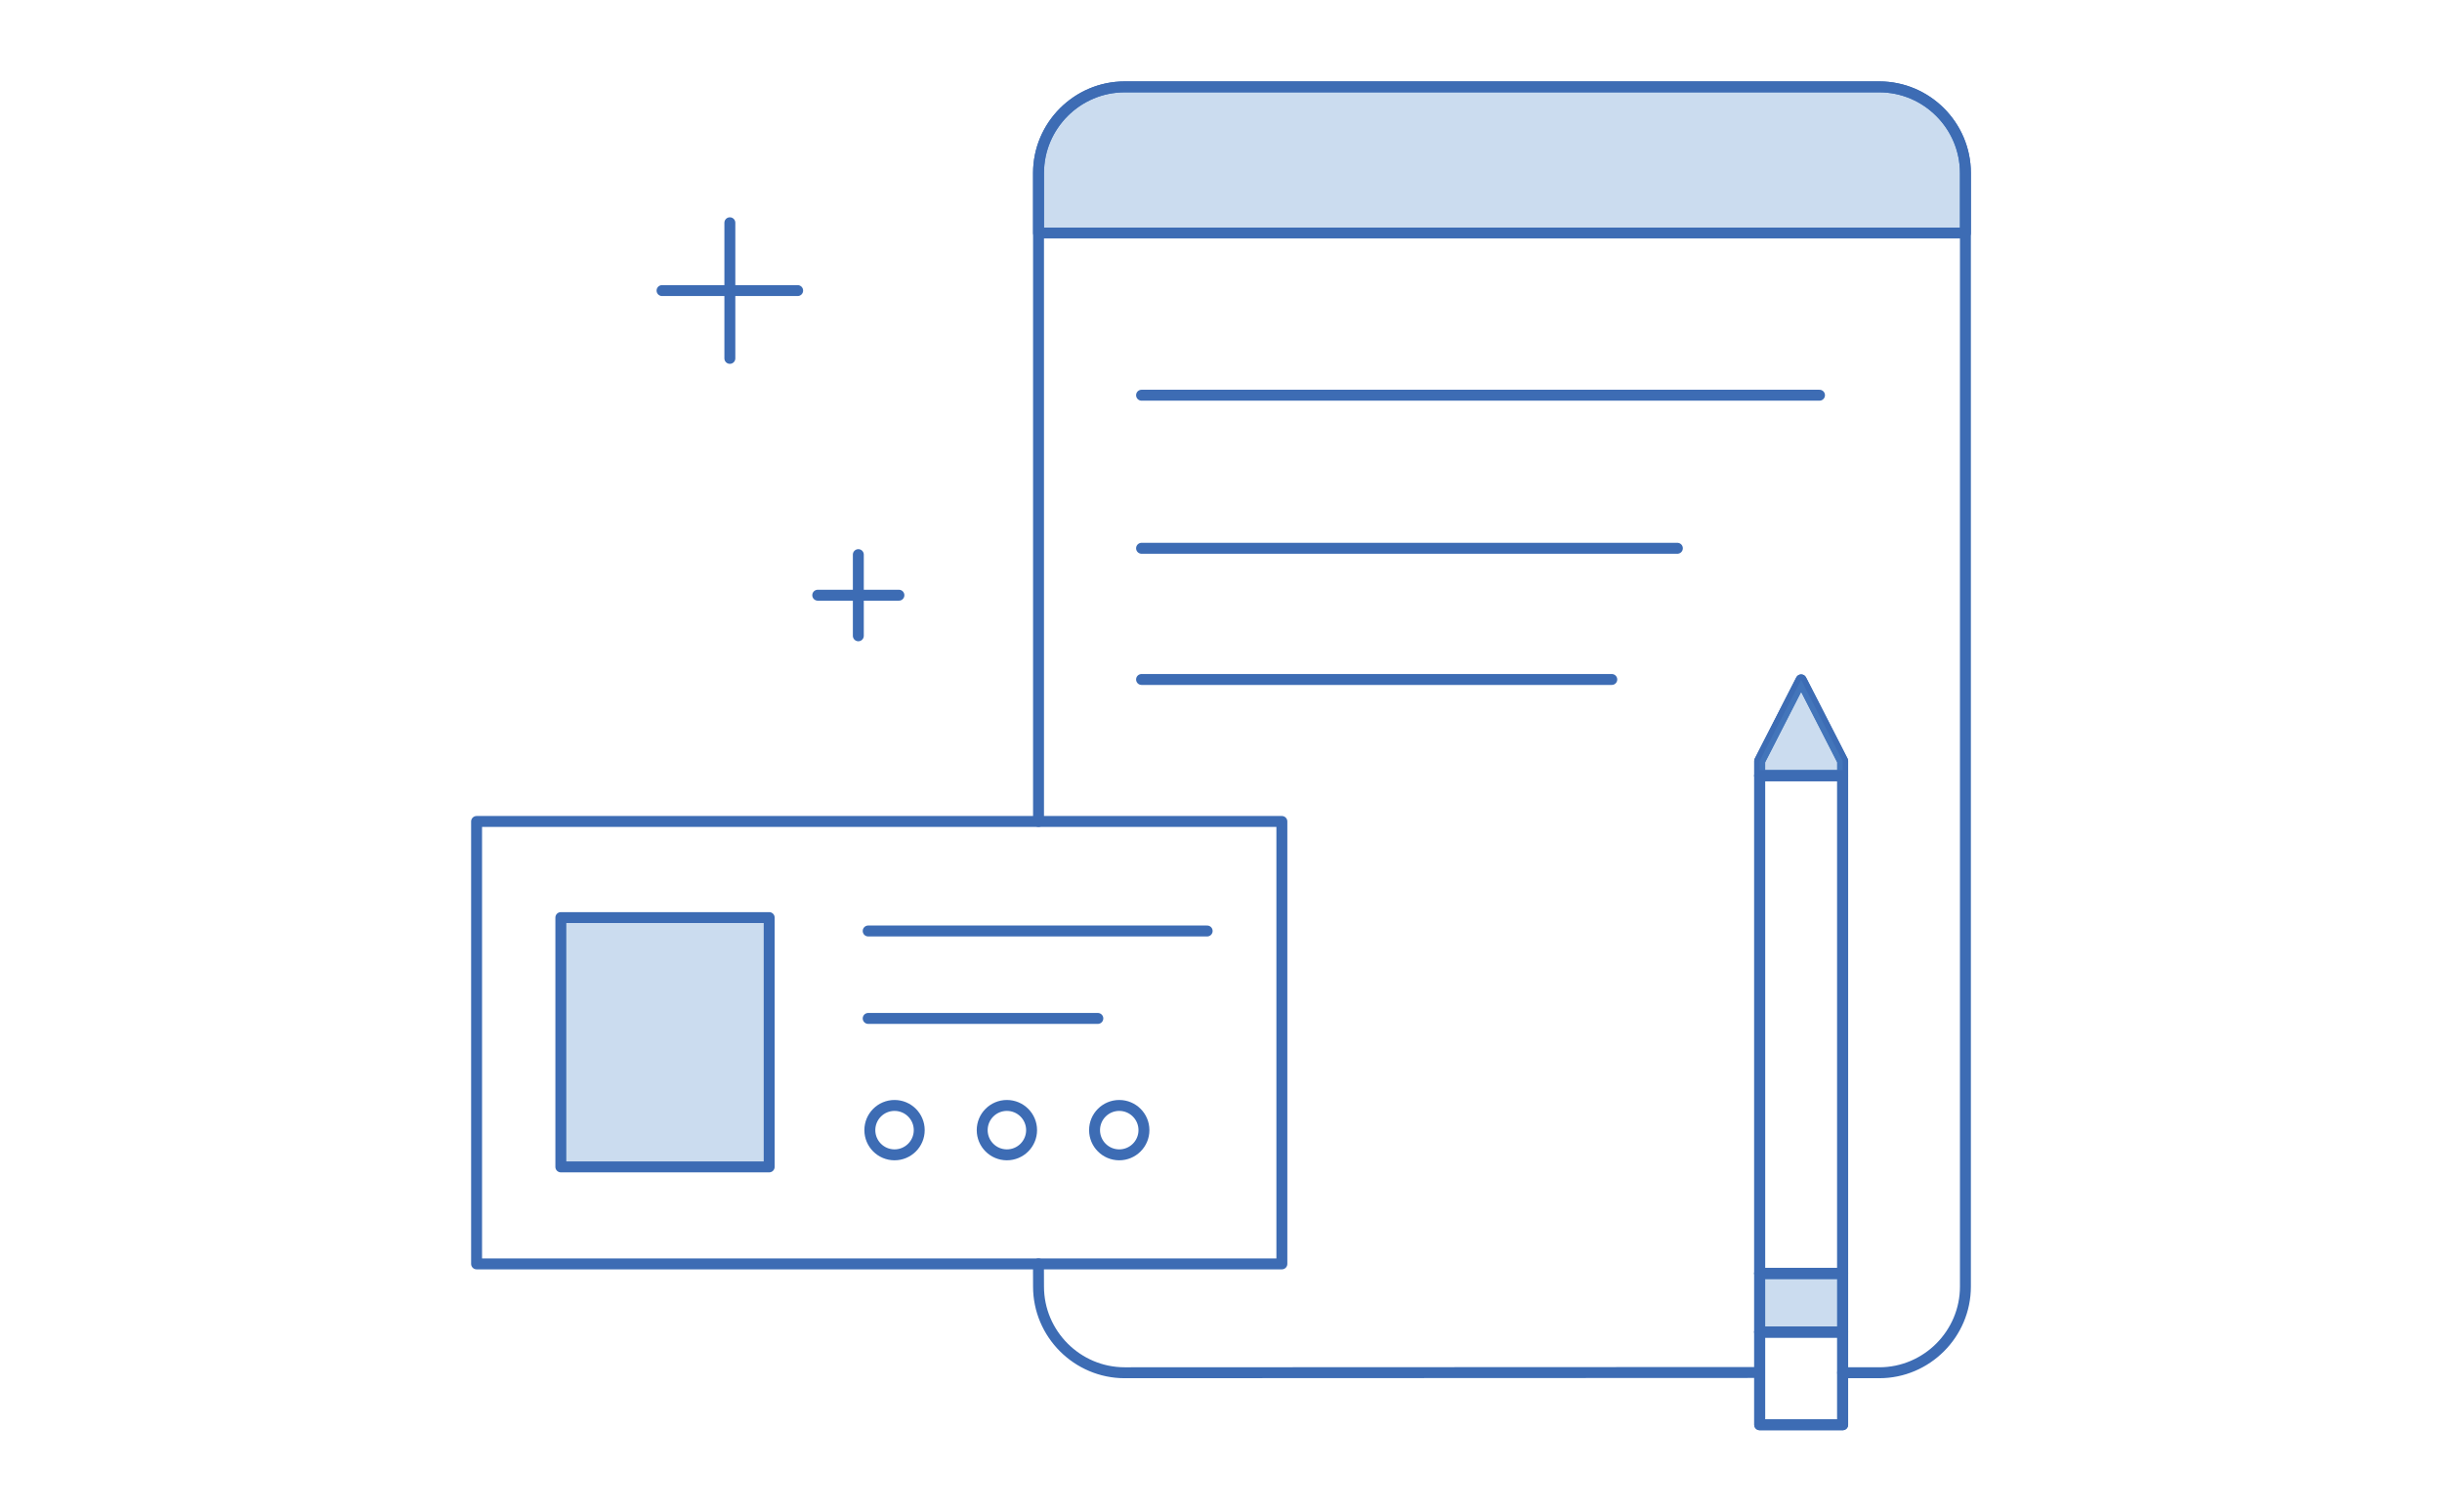 <?xml version="1.0" encoding="utf-8"?>
<!-- Generator: Adobe Illustrator 16.0.0, SVG Export Plug-In . SVG Version: 6.00 Build 0)  -->
<!DOCTYPE svg PUBLIC "-//W3C//DTD SVG 1.1//EN" "http://www.w3.org/Graphics/SVG/1.1/DTD/svg11.dtd">
<svg version="1.1" id="Layer_1" xmlns="http://www.w3.org/2000/svg" xmlns:xlink="http://www.w3.org/1999/xlink" x="0px" y="0px"
	 width="105px" height="65px" viewBox="0 0 105 65" enable-background="new 0 0 105 65" xml:space="preserve">
<g>
	<defs>
		<rect id="SVGID_1_" x="20.256" y="3.5" width="64.488" height="58"/>
	</defs>
	<clipPath id="SVGID_2_">
		<use xlink:href="#SVGID_1_"  overflow="visible"/>
	</clipPath>
	<g clip-path="url(#SVGID_2_)">
		<defs>
			<rect id="SVGID_3_" x="20.256" y="3.5" width="64.488" height="58"/>
		</defs>
		<clipPath id="SVGID_4_">
			<use xlink:href="#SVGID_3_"  overflow="visible"/>
		</clipPath>
		
			<path clip-path="url(#SVGID_4_)" fill="none" stroke="#3D6CB4" stroke-width="0.47" stroke-linecap="round" stroke-linejoin="round" stroke-miterlimit="10" d="
			M75.66,59.017l-27.302,0.011c-2.037,0-3.704-1.667-3.704-3.704l-0.003-0.977"/>
		
			<path clip-path="url(#SVGID_4_)" fill="none" stroke="#3D6CB4" stroke-width="0.47" stroke-linecap="round" stroke-linejoin="round" stroke-miterlimit="10" d="
			M44.654,35.321V7.439c0-2.038,1.667-3.704,3.704-3.704h32.447c2.037,0,3.703,1.666,3.703,3.704v47.885
			c0,2.037-1.666,3.704-3.703,3.704h-1.576"/>
		<g opacity="0.3" clip-path="url(#SVGID_4_)" enable-background="new    ">
			<g>
				<defs>
					<rect id="SVGID_5_" x="44.654" y="3.735" width="39.854" height="6.285"/>
				</defs>
				<clipPath id="SVGID_6_">
					<use xlink:href="#SVGID_5_"  overflow="visible"/>
				</clipPath>
				<path clip-path="url(#SVGID_6_)" fill="#528AC8" d="M44.654,10.02V7.439c0-2.038,1.667-3.704,3.704-3.704h32.447
					c2.037,0,3.703,1.666,3.703,3.704v2.581H44.654z"/>
			</g>
		</g>
		
			<path clip-path="url(#SVGID_4_)" fill="none" stroke="#3D6CB4" stroke-width="0.47" stroke-linecap="round" stroke-linejoin="round" stroke-miterlimit="10" d="
			M44.654,10.02V7.439c0-2.038,1.667-3.704,3.704-3.704h32.447c2.037,0,3.703,1.666,3.703,3.704v2.581H44.654z"/>
		
			<line clip-path="url(#SVGID_4_)" fill="none" stroke="#3D6CB4" stroke-width="0.47" stroke-linecap="round" stroke-linejoin="round" stroke-miterlimit="10" x1="49.084" y1="16.994" x2="78.234" y2="16.994"/>
		
			<line clip-path="url(#SVGID_4_)" fill="none" stroke="#3D6CB4" stroke-width="0.47" stroke-linecap="round" stroke-linejoin="round" stroke-miterlimit="10" x1="49.084" y1="29.217" x2="69.303" y2="29.217"/>
		
			<line clip-path="url(#SVGID_4_)" fill="none" stroke="#3D6CB4" stroke-width="0.47" stroke-linecap="round" stroke-linejoin="round" stroke-miterlimit="10" x1="49.084" y1="23.576" x2="72.123" y2="23.576"/>
		
			<polygon clip-path="url(#SVGID_4_)" fill="none" stroke="#3D6CB4" stroke-width="0.47" stroke-linecap="round" stroke-linejoin="round" stroke-miterlimit="10" points="
			79.23,61.264 75.662,61.264 75.662,32.722 77.445,29.234 79.23,32.722 		"/>
		
			<line clip-path="url(#SVGID_4_)" fill="none" stroke="#3D6CB4" stroke-width="0.47" stroke-linecap="round" stroke-linejoin="round" stroke-miterlimit="10" x1="75.662" y1="33.352" x2="79.23" y2="33.352"/>
		
			<line clip-path="url(#SVGID_4_)" fill="none" stroke="#3D6CB4" stroke-width="0.47" stroke-linecap="round" stroke-linejoin="round" stroke-miterlimit="10" x1="75.662" y1="57.277" x2="79.23" y2="57.277"/>
		
			<line clip-path="url(#SVGID_4_)" fill="none" stroke="#3D6CB4" stroke-width="0.47" stroke-linecap="round" stroke-linejoin="round" stroke-miterlimit="10" x1="75.662" y1="54.758" x2="79.23" y2="54.758"/>
		<g opacity="0.3" clip-path="url(#SVGID_4_)" enable-background="new    ">
			<g>
				<defs>
					<rect id="SVGID_7_" x="75.662" y="54.758" width="3.566" height="2.519"/>
				</defs>
				<clipPath id="SVGID_8_">
					<use xlink:href="#SVGID_7_"  overflow="visible"/>
				</clipPath>
				<rect x="75.662" y="54.758" clip-path="url(#SVGID_8_)" fill="#528AC8" width="3.566" height="2.519"/>
			</g>
		</g>
		
			<line clip-path="url(#SVGID_4_)" fill="none" stroke="#3D6CB4" stroke-width="0.47" stroke-linecap="round" stroke-linejoin="round" stroke-miterlimit="10" x1="75.662" y1="33.352" x2="79.23" y2="33.352"/>
		
			<polygon clip-path="url(#SVGID_4_)" fill="none" stroke="#3D6CB4" stroke-width="0.47" stroke-linecap="round" stroke-linejoin="round" stroke-miterlimit="10" points="
			79.23,61.264 75.662,61.264 75.662,32.722 77.445,29.234 79.23,32.722 		"/>
		
			<line clip-path="url(#SVGID_4_)" fill="none" stroke="#3D6CB4" stroke-width="0.47" stroke-linecap="round" stroke-linejoin="round" stroke-miterlimit="10" x1="75.662" y1="57.277" x2="79.23" y2="57.277"/>
		
			<line clip-path="url(#SVGID_4_)" fill="none" stroke="#3D6CB4" stroke-width="0.47" stroke-linecap="round" stroke-linejoin="round" stroke-miterlimit="10" x1="75.662" y1="54.758" x2="79.23" y2="54.758"/>
		<g opacity="0.3" clip-path="url(#SVGID_4_)" enable-background="new    ">
			<g>
				<defs>
					<rect id="SVGID_9_" x="75.662" y="29.234" width="3.568" height="4.118"/>
				</defs>
				<clipPath id="SVGID_10_">
					<use xlink:href="#SVGID_9_"  overflow="visible"/>
				</clipPath>
				<polygon clip-path="url(#SVGID_10_)" fill="#528AC8" points="79.23,33.352 75.662,33.352 75.662,32.722 77.445,29.234 
					79.23,32.722 				"/>
			</g>
		</g>
		
			<line clip-path="url(#SVGID_4_)" fill="none" stroke="#3D6CB4" stroke-width="0.47" stroke-linecap="round" stroke-linejoin="round" stroke-miterlimit="10" x1="75.662" y1="33.352" x2="79.23" y2="33.352"/>
		
			<line clip-path="url(#SVGID_4_)" fill="none" stroke="#3D6CB4" stroke-width="0.47" stroke-linecap="round" stroke-linejoin="round" stroke-miterlimit="10" x1="75.662" y1="57.277" x2="79.23" y2="57.277"/>
		
			<line clip-path="url(#SVGID_4_)" fill="none" stroke="#3D6CB4" stroke-width="0.47" stroke-linecap="round" stroke-linejoin="round" stroke-miterlimit="10" x1="75.662" y1="54.758" x2="79.23" y2="54.758"/>
		
			<line clip-path="url(#SVGID_4_)" fill="none" stroke="#3D6CB4" stroke-width="0.47" stroke-linecap="round" stroke-linejoin="round" stroke-miterlimit="10" x1="36.906" y1="23.849" x2="36.906" y2="27.339"/>
		
			<line clip-path="url(#SVGID_4_)" fill="none" stroke="#3D6CB4" stroke-width="0.47" stroke-linecap="round" stroke-linejoin="round" stroke-miterlimit="10" x1="38.651" y1="25.594" x2="35.161" y2="25.594"/>
		
			<line clip-path="url(#SVGID_4_)" fill="none" stroke="#3D6CB4" stroke-width="0.47" stroke-linecap="round" stroke-linejoin="round" stroke-miterlimit="10" x1="31.382" y1="9.579" x2="31.382" y2="15.41"/>
		
			<line clip-path="url(#SVGID_4_)" fill="none" stroke="#3D6CB4" stroke-width="0.47" stroke-linecap="round" stroke-linejoin="round" stroke-miterlimit="10" x1="34.297" y1="12.495" x2="28.466" y2="12.495"/>
		
			<rect x="20.492" y="35.323" clip-path="url(#SVGID_4_)" fill="none" stroke="#3D6CB4" stroke-width="0.47" stroke-linecap="round" stroke-linejoin="round" stroke-miterlimit="10" width="34.625" height="19.024"/>
		<g opacity="0.3" clip-path="url(#SVGID_4_)" enable-background="new    ">
			<g>
				<defs>
					<rect id="SVGID_11_" x="24.115" y="39.456" width="8.958" height="10.72"/>
				</defs>
				<clipPath id="SVGID_12_">
					<use xlink:href="#SVGID_11_"  overflow="visible"/>
				</clipPath>
				<rect x="24.115" y="39.456" clip-path="url(#SVGID_12_)" fill="#528AC8" width="8.958" height="10.72"/>
			</g>
		</g>
		
			<rect x="24.115" y="39.456" clip-path="url(#SVGID_4_)" fill="none" stroke="#3D6CB4" stroke-width="0.47" stroke-linecap="round" stroke-linejoin="round" stroke-miterlimit="10" width="8.958" height="10.72"/>
		
			<line clip-path="url(#SVGID_4_)" fill="none" stroke="#3D6CB4" stroke-width="0.47" stroke-linecap="round" stroke-linejoin="round" stroke-miterlimit="10" x1="37.33" y1="40.032" x2="51.905" y2="40.032"/>
		
			<line clip-path="url(#SVGID_4_)" fill="none" stroke="#3D6CB4" stroke-width="0.47" stroke-linecap="round" stroke-linejoin="round" stroke-miterlimit="10" x1="37.33" y1="43.792" x2="47.204" y2="43.792"/>
		
			<circle clip-path="url(#SVGID_4_)" fill="none" stroke="#3D6CB4" stroke-width="0.47" stroke-linecap="round" stroke-linejoin="round" stroke-miterlimit="10" cx="38.463" cy="48.596" r="1.062"/>
		
			<circle clip-path="url(#SVGID_4_)" fill="none" stroke="#3D6CB4" stroke-width="0.47" stroke-linecap="round" stroke-linejoin="round" stroke-miterlimit="10" cx="43.294" cy="48.596" r="1.062"/>
		
			<circle clip-path="url(#SVGID_4_)" fill="none" stroke="#3D6CB4" stroke-width="0.47" stroke-linecap="round" stroke-linejoin="round" stroke-miterlimit="10" cx="48.125" cy="48.596" r="1.062"/>
	</g>
</g>
</svg>

